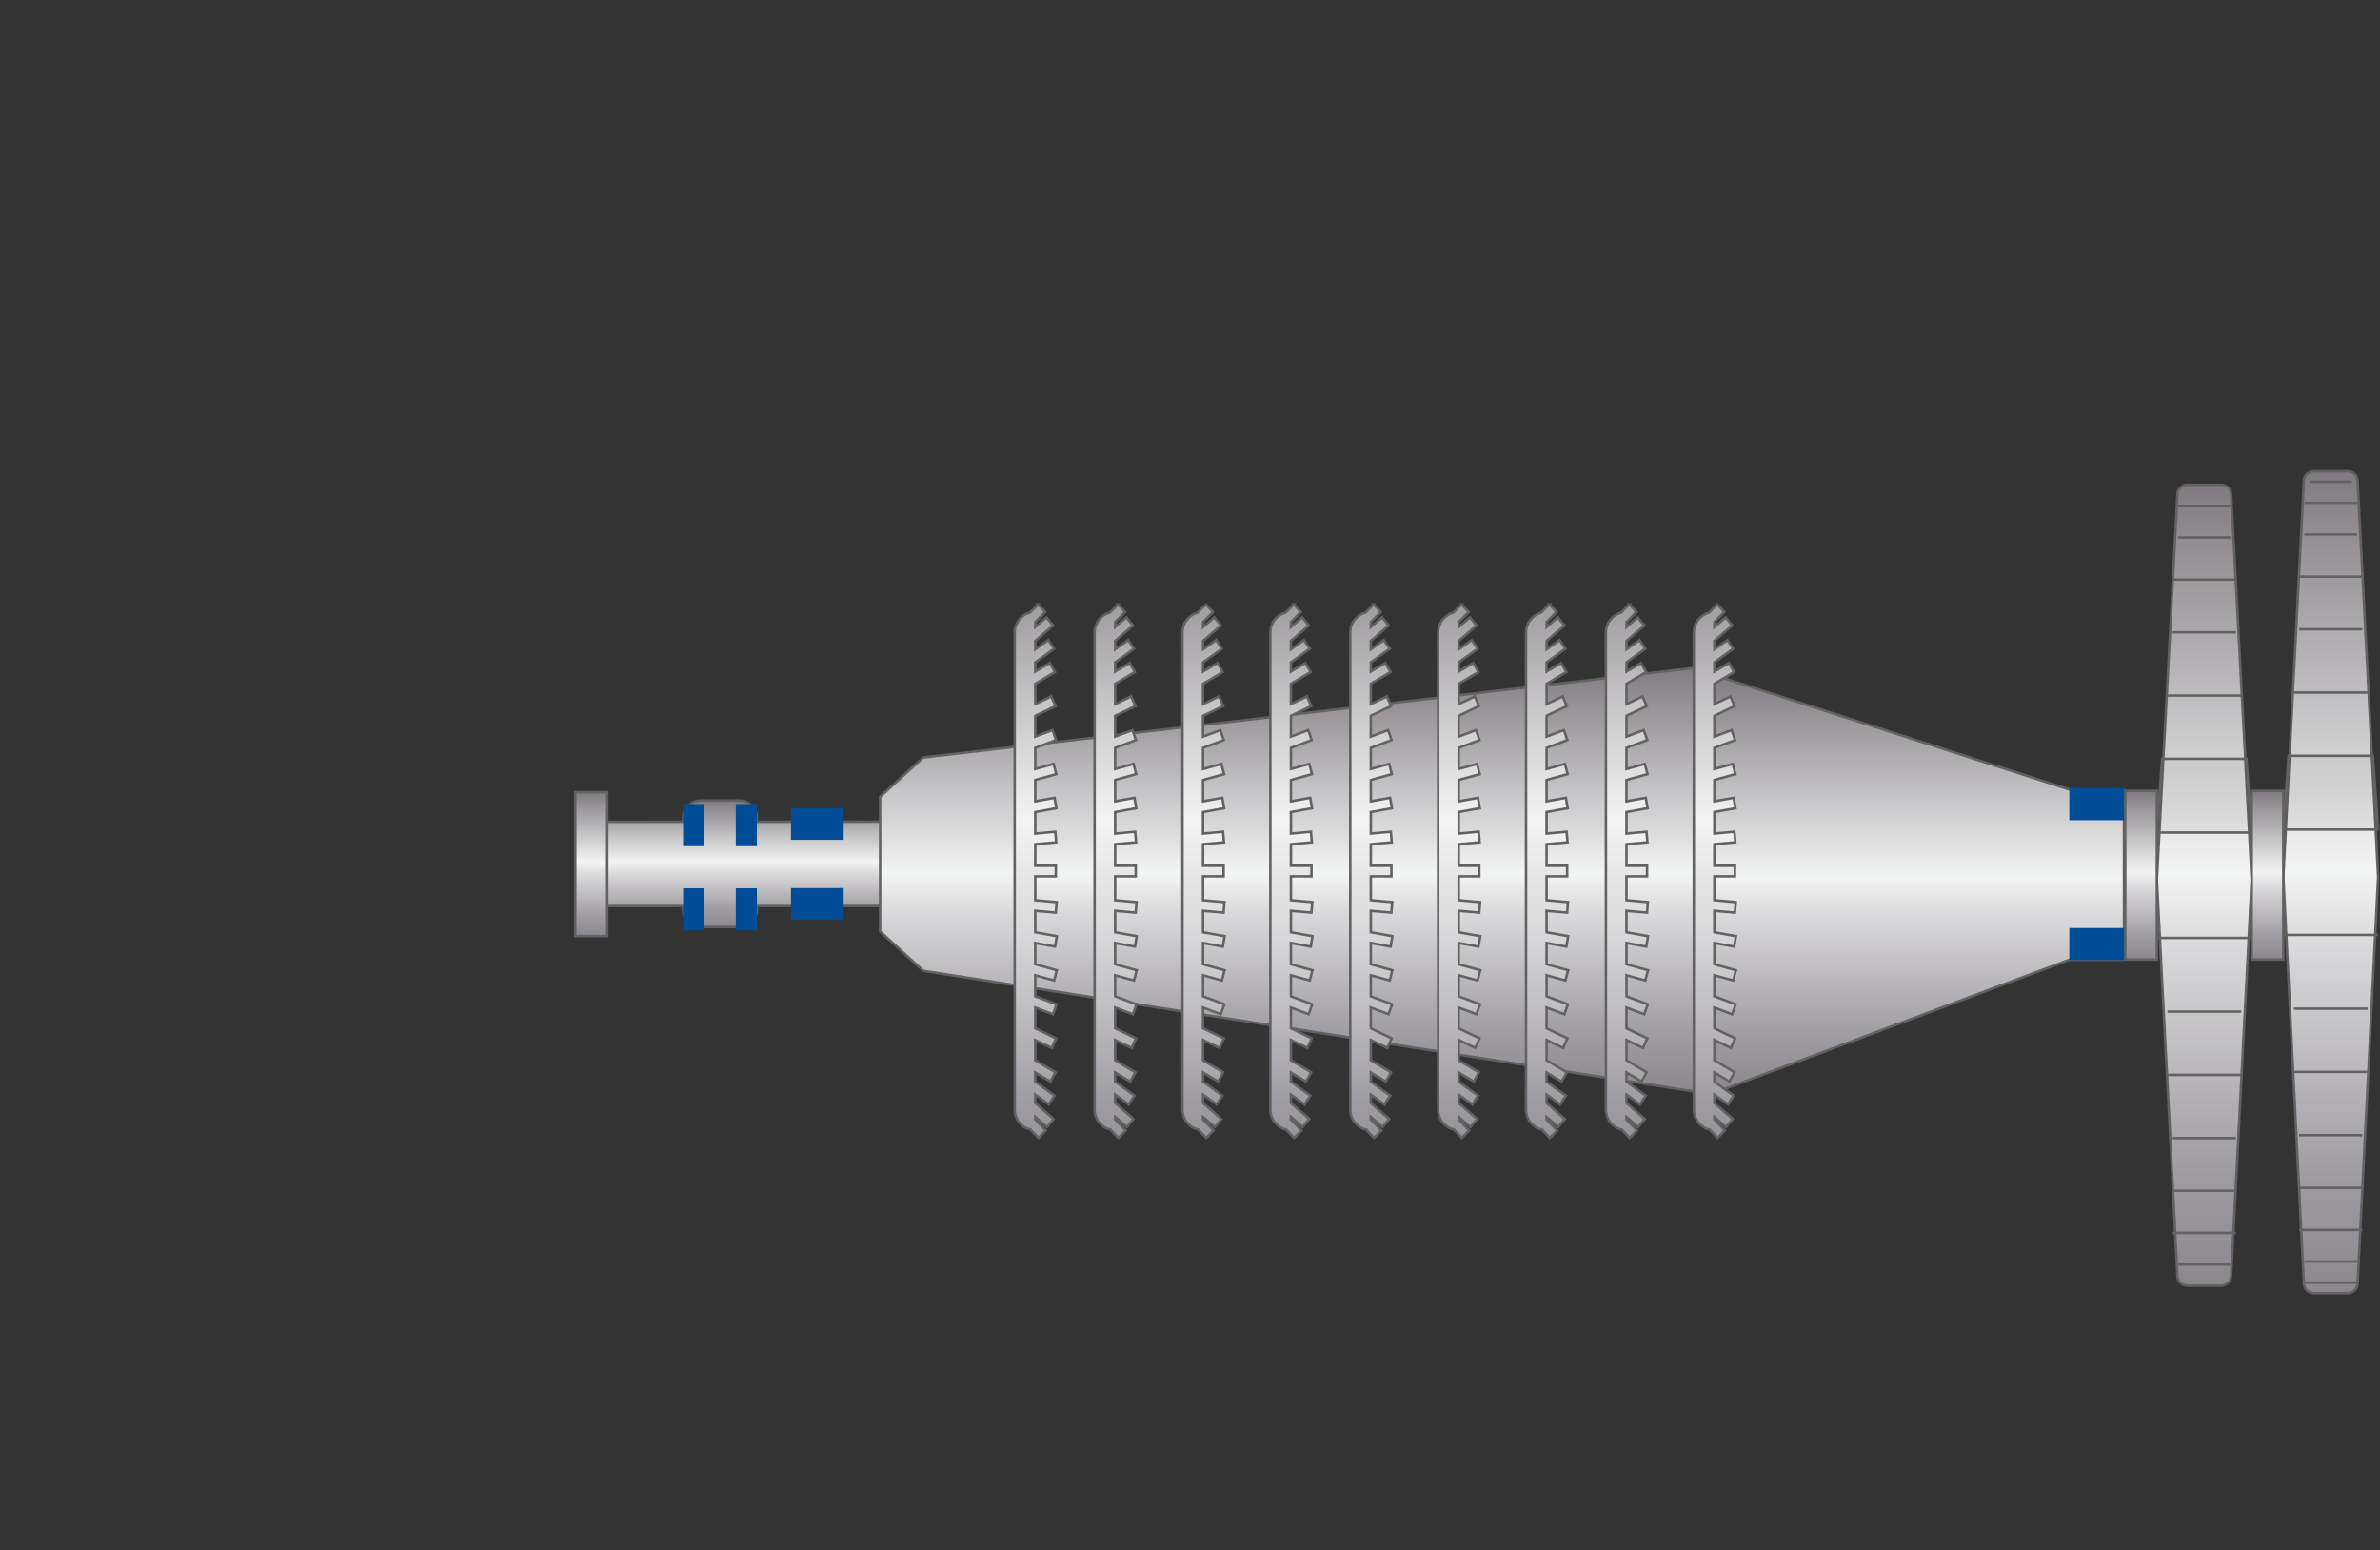 <svg width="476" height="310" xmlns="http://www.w3.org/2000/svg" xmlns:xlink="http://www.w3.org/1999/xlink"><rect width="100%" height="100%" fill="#333333" stroke="none"/><defs><linearGradient x1="50.034%" y1="99.984%" x2="50.034%" y2="-.004%" id="c"><stop stop-color="#8B878D" offset="0%"/><stop stop-color="#9F9CA1" offset="13.66%"/><stop stop-color="#D9D8DA" offset="42.07%"/><stop stop-color="#F3F4F4" offset="51.52%"/><stop stop-color="#807B80" offset="100%"/></linearGradient><linearGradient x1="50.034%" y1="99.984%" x2="50.034%" y2="-.004%" id="d"><stop stop-color="#8B878D" offset="0%"/><stop stop-color="#9F9CA1" offset="13.66%"/><stop stop-color="#D9D8DA" offset="42.07%"/><stop stop-color="#F3F4F4" offset="51.52%"/><stop stop-color="#807B80" offset="100%"/></linearGradient><linearGradient x1="50.034%" y1="99.984%" x2="50.034%" y2="-.004%" id="e"><stop stop-color="#8B878D" offset="0%"/><stop stop-color="#9F9CA1" offset="13.66%"/><stop stop-color="#D9D8DA" offset="42.07%"/><stop stop-color="#F3F4F4" offset="51.52%"/><stop stop-color="#807B80" offset="100%"/></linearGradient><linearGradient x1="50.034%" y1="99.984%" x2="50.034%" y2="-.004%" id="f"><stop stop-color="#8B878D" offset="0%"/><stop stop-color="#9F9CA1" offset="13.66%"/><stop stop-color="#D9D8DA" offset="42.07%"/><stop stop-color="#F3F4F4" offset="51.52%"/><stop stop-color="#807B80" offset="100%"/></linearGradient><linearGradient x1="50.034%" y1="110.798%" x2="50.034%" y2="-15.403%" id="g"><stop stop-color="#8B878D" offset="0%"/><stop stop-color="#9F9CA1" offset="13.66%"/><stop stop-color="#D9D8DA" offset="39.007%"/><stop stop-color="#F3F4F4" offset="55.749%"/><stop stop-color="#807B80" offset="100%"/></linearGradient><linearGradient x1="50.034%" y1="99.984%" x2="50.034%" y2="-.004%" id="h"><stop stop-color="#8B878D" offset="0%"/><stop stop-color="#9F9CA1" offset="13.66%"/><stop stop-color="#D9D8DA" offset="42.07%"/><stop stop-color="#F3F4F4" offset="51.52%"/><stop stop-color="#807B80" offset="100%"/></linearGradient><linearGradient x1="50.034%" y1="99.984%" x2="50.034%" y2="-.004%" id="i"><stop stop-color="#8B878D" offset="0%"/><stop stop-color="#9F9CA1" offset="13.66%"/><stop stop-color="#D9D8DA" offset="42.07%"/><stop stop-color="#F3F4F4" offset="51.52%"/><stop stop-color="#807B80" offset="100%"/></linearGradient><linearGradient x1="50.034%" y1="99.984%" x2="50.034%" y2="-.004%" id="j"><stop stop-color="#8B878D" offset="0%"/><stop stop-color="#9F9CA1" offset="13.66%"/><stop stop-color="#D9D8DA" offset="42.07%"/><stop stop-color="#F3F4F4" offset="51.52%"/><stop stop-color="#807B80" offset="100%"/></linearGradient><path id="a" d="M0 0h476v310H0z"/></defs><g fill="none" fill-rule="evenodd"><mask id="b" fill="#fff"><use xlink:href="#a"/></mask><g mask="url(#b)"><path d="M33.782 1.676a3.5 3.5 0 013.5 3.5v.729l49.157-.014v16.858l-49.157.015v.7a3.5 3.5 0 01-3.5 3.5h-7.751a3.5 3.5 0 01-3.5-3.5l-.001-.696L4 22.774V5.915l18.53-.006v-.733a3.5 3.5 0 013.5-3.5h7.752z" stroke="#636262" stroke-width=".5" fill="url(#c)" fill-rule="nonzero" transform="translate(114.093 158.427)"/><path d="M151.375 160.786v8.43h-4.215v-8.43h4.215zm-10.537 0v8.43h-4.214v-8.43h4.214zM151.375 177.645v8.429h-4.215v-8.43h4.215zm-10.537 0v8.429h-4.214v-8.43h4.214zM158.196 161.623h10.537v6.322h-10.537zM158.196 177.602h10.537v6.322h-10.537z" fill="#004C97"/><path stroke="#636262" stroke-width=".5" fill="url(#d)" fill-rule="nonzero" d="M.959 0h6.392v28.763H.959z" transform="translate(114.093 158.427)"/><path d="M228.487 14.725V98.71L300.1 71.865h10.98V37.802h-10.974l-71.618-23.077z" stroke="#636262" stroke-width=".5" fill="url(#e)" fill-rule="nonzero" transform="translate(113.722 120.076)"/><path fill="#004C97" d="M413.866 157.628h11.186v6.392h-11.186zM413.866 185.591h11.186v6.392h-11.186z"/><g fill-rule="nonzero" stroke="#636262" stroke-width=".5"><path d="M166.735 13.064L8.897 31.4.25 39.26v26.944l8.651 7.865L166.735 98.78V13.064z" fill="url(#f)" transform="translate(175.773 120.076)"/><g transform="translate(202.938 120.875)" fill="url(#g)"><path d="M4.678 0l1.436 1.515-2 2.012v.998l2.25-1.94 1.322 1.62-3.572 3.08V8.99l2.594-1.866 1.18 1.732-3.774 2.717v1.847l2.911-1.727 1.029 1.831-3.94 2.338v4.074l3.198-1.532.87 1.917-4.068 1.949v4.161l3.452-1.292.704 1.988-4.156 1.554v4.226l3.673-1.011.532 2.043-4.205 1.157v4.273l3.858-.698.357 2.082-4.215.764v4.303l4.005-.36.18 2.107-4.185.376v4.318h4.114v2.116l-4.114-.001v4.766l4.285.386-.18 2.107-4.105-.37v4.294l4.315.783-.357 2.082-3.958-.718v4.264l4.306 1.187-.533 2.042-3.773-1.039v4.215l4.257 1.594-.704 1.987-3.553-1.33v4.151l4.168 1.998-.87 1.916-3.298-1.581v4.062l4.04 2.399-1.028 1.831-3.012-1.787v1.835l3.875 2.789-1.18 1.732-2.695-1.939v1.69l3.673 3.169-1.322 1.62-2.351-2.028v.52l2.099 2.188-1.462 1.488-1.591-1.658A4.116 4.116 0 010 101.018V5.62c0-1.9 1.289-3.5 3.04-3.973L4.679 0zM20.658 0l1.435 1.515-2 2.012v.998l2.25-1.94 1.323 1.62-3.573 3.08V8.99l2.595-1.866 1.18 1.732-3.775 2.717v1.847l2.912-1.727 1.028 1.831-3.94 2.338v4.074l3.198-1.532.87 1.917-4.068 1.949v4.161l3.453-1.292.703 1.988-4.156 1.554v4.226l3.673-1.011.533 2.043-4.206 1.157v4.273l3.858-.698.357 2.082-4.215.764v4.303l4.006-.36.179 2.107-4.185.376v4.318h4.115v2.116l-4.115-.001v4.766l4.285.386-.179 2.107-4.106-.37v4.294l4.316.783-.357 2.082-3.959-.718v4.264l4.306 1.187-.532 2.042-3.774-1.039v4.215l4.257 1.594-.704 1.987-3.553-1.33v4.151l4.168 1.998-.87 1.916-3.298-1.581v4.062l4.04 2.399-1.028 1.831-3.012-1.787v1.835l3.875 2.789-1.18 1.732-2.695-1.939v1.69l3.673 3.169-1.322 1.62-2.35-2.028v.52l2.098 2.188-1.461 1.488-1.592-1.658a4.116 4.116 0 01-3.16-4.003V5.62c0-1.9 1.29-3.5 3.04-3.973L20.659 0zM38.235 0l1.436 1.515-2 2.012v.998l2.25-1.94 1.322 1.62-3.572 3.08V8.99l2.594-1.866 1.18 1.732-3.774 2.717v1.847l2.91-1.727 1.03 1.831-3.94 2.338v4.074l3.198-1.532.869 1.917-4.067 1.949v4.161l3.452-1.292.704 1.988-4.156 1.554v4.226l3.673-1.011.532 2.043-4.205 1.157v4.273l3.857-.698.358 2.082-4.215.764v4.303l4.005-.36.18 2.107-4.185.376v4.318h4.114v2.116l-4.114-.001v4.766l4.285.386-.18 2.107-4.105-.37v4.294l4.315.783-.357 2.082-3.958-.718v4.264l4.306 1.187-.533 2.042-3.773-1.039v4.215l4.256 1.594-.703 1.987-3.553-1.33v4.151l4.167 1.998-.869 1.916-3.298-1.581v4.062l4.04 2.399-1.029 1.831-3.011-1.787v1.835l3.874 2.789-1.18 1.732-2.694-1.939v1.69l3.673 3.169-1.323 1.62-2.35-2.028v.52l2.098 2.188-1.46 1.488-1.593-1.658a4.116 4.116 0 01-3.16-4.003V5.62c0-1.9 1.29-3.5 3.041-3.973L38.235 0zM55.812 0l1.436 1.515-2 2.012v.998l2.25-1.94 1.322 1.62-3.572 3.08V8.99l2.594-1.866 1.18 1.732-3.774 2.717v1.847l2.911-1.727 1.029 1.831-3.94 2.338v4.074l3.198-1.532.87 1.917-4.068 1.949v4.161l3.453-1.292.703 1.988-4.156 1.554v4.226l3.673-1.011.532 2.043-4.205 1.157v4.273l3.858-.698.357 2.082-4.215.764v4.303l4.005-.36.18 2.107-4.185.376v4.318h4.114v2.116l-4.114-.001v4.766l4.285.386-.18 2.107-4.105-.37v4.294l4.315.783-.357 2.082-3.958-.718v4.264l4.306 1.187-.533 2.042-3.773-1.039v4.215l4.257 1.594-.704 1.987-3.553-1.33v4.151l4.168 1.998-.87 1.916-3.298-1.581v4.062l4.04 2.399-1.028 1.831-3.012-1.787v1.835l3.875 2.789-1.18 1.732-2.695-1.939v1.69l3.673 3.169-1.322 1.62-2.351-2.028v.52l2.099 2.188-1.462 1.488-1.591-1.658a4.116 4.116 0 01-3.16-4.003V5.62c0-1.9 1.289-3.5 3.04-3.973L55.813 0zM71.792 0l1.436 1.515-2 2.012v.998l2.25-1.94 1.322 1.62-3.573 3.08V8.99l2.595-1.866 1.18 1.732-3.775 2.717v1.847l2.912-1.727 1.028 1.831-3.94 2.338v4.074l3.198-1.532.87 1.917-4.068 1.949v4.161l3.453-1.292.703 1.988-4.156 1.554v4.226l3.673-1.011.533 2.043-4.206 1.157v4.273l3.858-.698.357 2.082-4.215.764v4.303l4.006-.36.179 2.107-4.185.376v4.318h4.115v2.116l-4.115-.001v4.766l4.285.386-.179 2.107-4.106-.37v4.294l4.316.783-.357 2.082-3.959-.718v4.264l4.306 1.187-.532 2.042-3.774-1.039v4.215l4.257 1.594-.704 1.987-3.553-1.33v4.151l4.168 1.998-.87 1.916-3.298-1.581v4.062l4.04 2.399-1.028 1.831-3.012-1.787v1.835l3.875 2.789-1.18 1.732-2.695-1.939v1.69l3.673 3.169-1.322 1.62-2.35-2.028v.52l2.098 2.188-1.461 1.488-1.592-1.658a4.116 4.116 0 01-3.16-4.003V5.62c0-1.9 1.29-3.5 3.04-3.973L71.793 0zM89.369 0l1.436 1.515-2 2.012v.998l2.25-1.94 1.322 1.62-3.572 3.08V8.99l2.594-1.866 1.18 1.732-3.774 2.717v1.847l2.91-1.727 1.03 1.831-3.94 2.338v4.074l3.198-1.532.869 1.917-4.067 1.949v4.161l3.452-1.292.704 1.988-4.156 1.554v4.226l3.673-1.011.532 2.043-4.205 1.157v4.273l3.857-.698.358 2.082-4.215.764v4.303l4.005-.36.18 2.107-4.185.376v4.318h4.114v2.116l-4.114-.001v4.766l4.285.386-.18 2.107-4.105-.37v4.294l4.315.783-.357 2.082-3.958-.718v4.264l4.306 1.187-.533 2.042-3.773-1.039v4.215l4.256 1.594-.703 1.987-3.553-1.33v4.151l4.167 1.998-.869 1.916-3.298-1.581v4.062l4.04 2.399-1.029 1.831-3.011-1.787v1.835l3.875 2.789-1.18 1.732-2.695-1.939v1.69l3.673 3.169-1.323 1.62-2.35-2.028v.52l2.098 2.188-1.46 1.488-1.593-1.658a4.116 4.116 0 01-3.16-4.003V5.62c0-1.9 1.29-3.5 3.041-3.973L89.37 0zM106.946 0l1.436 1.515-2 2.012v.998l2.25-1.94 1.322 1.62-3.572 3.08V8.99l2.594-1.866 1.18 1.732-3.774 2.717v1.847l2.911-1.727 1.029 1.831-3.94 2.338v4.074l3.198-1.532.87 1.917-4.068 1.949v4.161l3.453-1.292.703 1.988-4.156 1.554v4.226l3.673-1.011.532 2.043-4.205 1.157v4.273l3.858-.698.357 2.082-4.215.764v4.303l4.005-.36.18 2.107-4.185.376v4.318h4.114v2.116l-4.114-.001v4.766l4.285.386-.18 2.107-4.105-.37v4.294l4.315.783-.357 2.082-3.958-.718v4.264l4.306 1.187-.533 2.042-3.773-1.039v4.215l4.257 1.594-.704 1.987-3.553-1.33v4.151l4.168 1.998-.87 1.916-3.298-1.581v4.062l4.04 2.399-1.028 1.831-3.012-1.787v1.835l3.875 2.789-1.18 1.732-2.695-1.939v1.69l3.673 3.169-1.322 1.62-2.351-2.028v.52l2.099 2.188-1.462 1.488-1.591-1.658a4.116 4.116 0 01-3.16-4.003V5.62c0-1.9 1.289-3.5 3.04-3.973L106.947 0zM122.926 0l1.436 1.515-2 2.012v.998l2.25-1.94 1.322 1.62-3.573 3.08V8.99l2.595-1.866 1.18 1.732-3.775 2.717v1.847l2.912-1.727 1.028 1.831-3.94 2.338v4.074l3.198-1.532.87 1.917-4.068 1.949v4.161l3.453-1.292.703 1.988-4.156 1.554v4.226l3.673-1.011.533 2.043-4.206 1.157v4.273l3.858-.698.357 2.082-4.215.764v4.303l4.006-.36.179 2.107-4.185.376v4.318h4.115v2.116l-4.115-.001v4.766l4.285.386-.179 2.107-4.106-.37v4.294l4.316.783-.357 2.082-3.959-.718v4.264l4.306 1.187-.532 2.042-3.774-1.039v4.215l4.257 1.594-.704 1.987-3.553-1.33v4.151l4.168 1.998-.87 1.916-3.298-1.581v4.062l4.04 2.399-1.028 1.831-3.012-1.787v1.835l3.875 2.789-1.18 1.732-2.695-1.939v1.69l3.673 3.169-1.322 1.62-2.35-2.028v.52l2.098 2.188-1.461 1.488-1.592-1.658a4.116 4.116 0 01-3.16-4.003V5.62c0-1.9 1.29-3.5 3.04-3.973L122.927 0zM140.503 0l1.436 1.515-2 2.012v.998l2.25-1.94 1.322 1.62-3.572 3.08V8.99l2.594-1.866 1.18 1.732-3.774 2.717v1.847l2.91-1.727 1.03 1.831-3.94 2.338v4.074l3.198-1.532.869 1.917-4.067 1.949v4.161l3.452-1.292.704 1.988-4.156 1.554v4.226l3.673-1.011.532 2.043-4.205 1.157v4.273l3.857-.698.358 2.082-4.215.764v4.303l4.005-.36.18 2.107-4.185.376v4.318h4.114v2.116l-4.114-.001v4.766l4.285.386-.18 2.107-4.105-.37v4.294l4.315.783-.357 2.082-3.958-.718v4.264l4.306 1.187-.533 2.042-3.773-1.039v4.215l4.256 1.594-.703 1.987-3.553-1.33v4.151l4.167 1.998-.869 1.916-3.298-1.581v4.062l4.04 2.399-1.029 1.831-3.011-1.787v1.835l3.875 2.789-1.18 1.732-2.695-1.939v1.69l3.673 3.169-1.323 1.62-2.35-2.028v.52l2.098 2.188-1.46 1.488-1.593-1.658a4.116 4.116 0 01-3.16-4.003V5.62c0-1.9 1.29-3.5 3.041-3.973L140.503 0z"/></g></g><g stroke="#636262" stroke-width=".5"><path d="M6.113 0h6.74a2 2 0 011.997 1.896l4.11 79.134a2 2 0 010 .205l-4.112 81.239a2 2 0 01-1.998 1.899H6.116a2 2 0 01-1.997-1.899L.005 81.235a2 2 0 010-.205L4.116 1.896A2 2 0 016.113 0z" fill="url(#h)" fill-rule="nonzero" transform="translate(456.662 94.244)"/><path d="M475.628 186.967h-18.966m0-21.074h18.966M473.52 214.362h-14.75m0-12.644h14.75M474.574 151.142h-16.859m1.054-12.644h14.751M457.715 151.142h16.86l1.053 14.751h-18.966zM472.467 237.543h-12.644m0-10.537h12.644M472.467 125.854h-12.644m0-10.537h12.644M472.467 245.972h-12.644m0-8.43h12.644M472.467 115.317h-12.644m1.053-8.43h10.537M471.413 252.294h-10.537m-1.053-6.322h12.644M471.413 256.509h-10.537m0-4.215h10.537M471.413 100.566h-10.537m1.054-4.215h8.43" fill-opacity=".04" fill="#000"/><g><path d="M6.11 0h6.745a2 2 0 011.997 1.893L18.96 78.92a2 2 0 010 .21l-4.11 79.132a2 2 0 01-1.997 1.896h-6.74a2 2 0 01-1.997-1.896L.006 79.13a2 2 0 010-.21L4.114 1.892A2 2 0 016.11 0z" fill="url(#i)" fill-rule="nonzero" transform="translate(431.374 96.949)"/><path d="M450.34 187.565h-18.966m0-21.074h18.966M448.232 214.96h-14.751m0-12.644h14.751M449.286 151.74h-16.859m1.054-12.644h14.751M432.427 151.74h16.859l1.054 14.751h-18.966zM447.179 238.14h-12.644m0-10.536h12.644M447.179 126.452h-12.644m0-10.537h12.644M447.179 246.57h-12.644m0-8.43h12.644M447.179 115.915h-12.644m1.053-8.43h10.537M446.125 252.892h-10.537m-1.053-6.322h12.644M435.588 252.892h10.537M446.125 101.163h-10.537" fill-opacity=".04" fill="#000"/></g><path fill="url(#j)" fill-rule="nonzero" d="M0 71.846h6.322v33.718H0zM25.288 71.846h6.322v33.718h-6.322z" transform="translate(425.052 86.324)"/></g></g></g></svg>